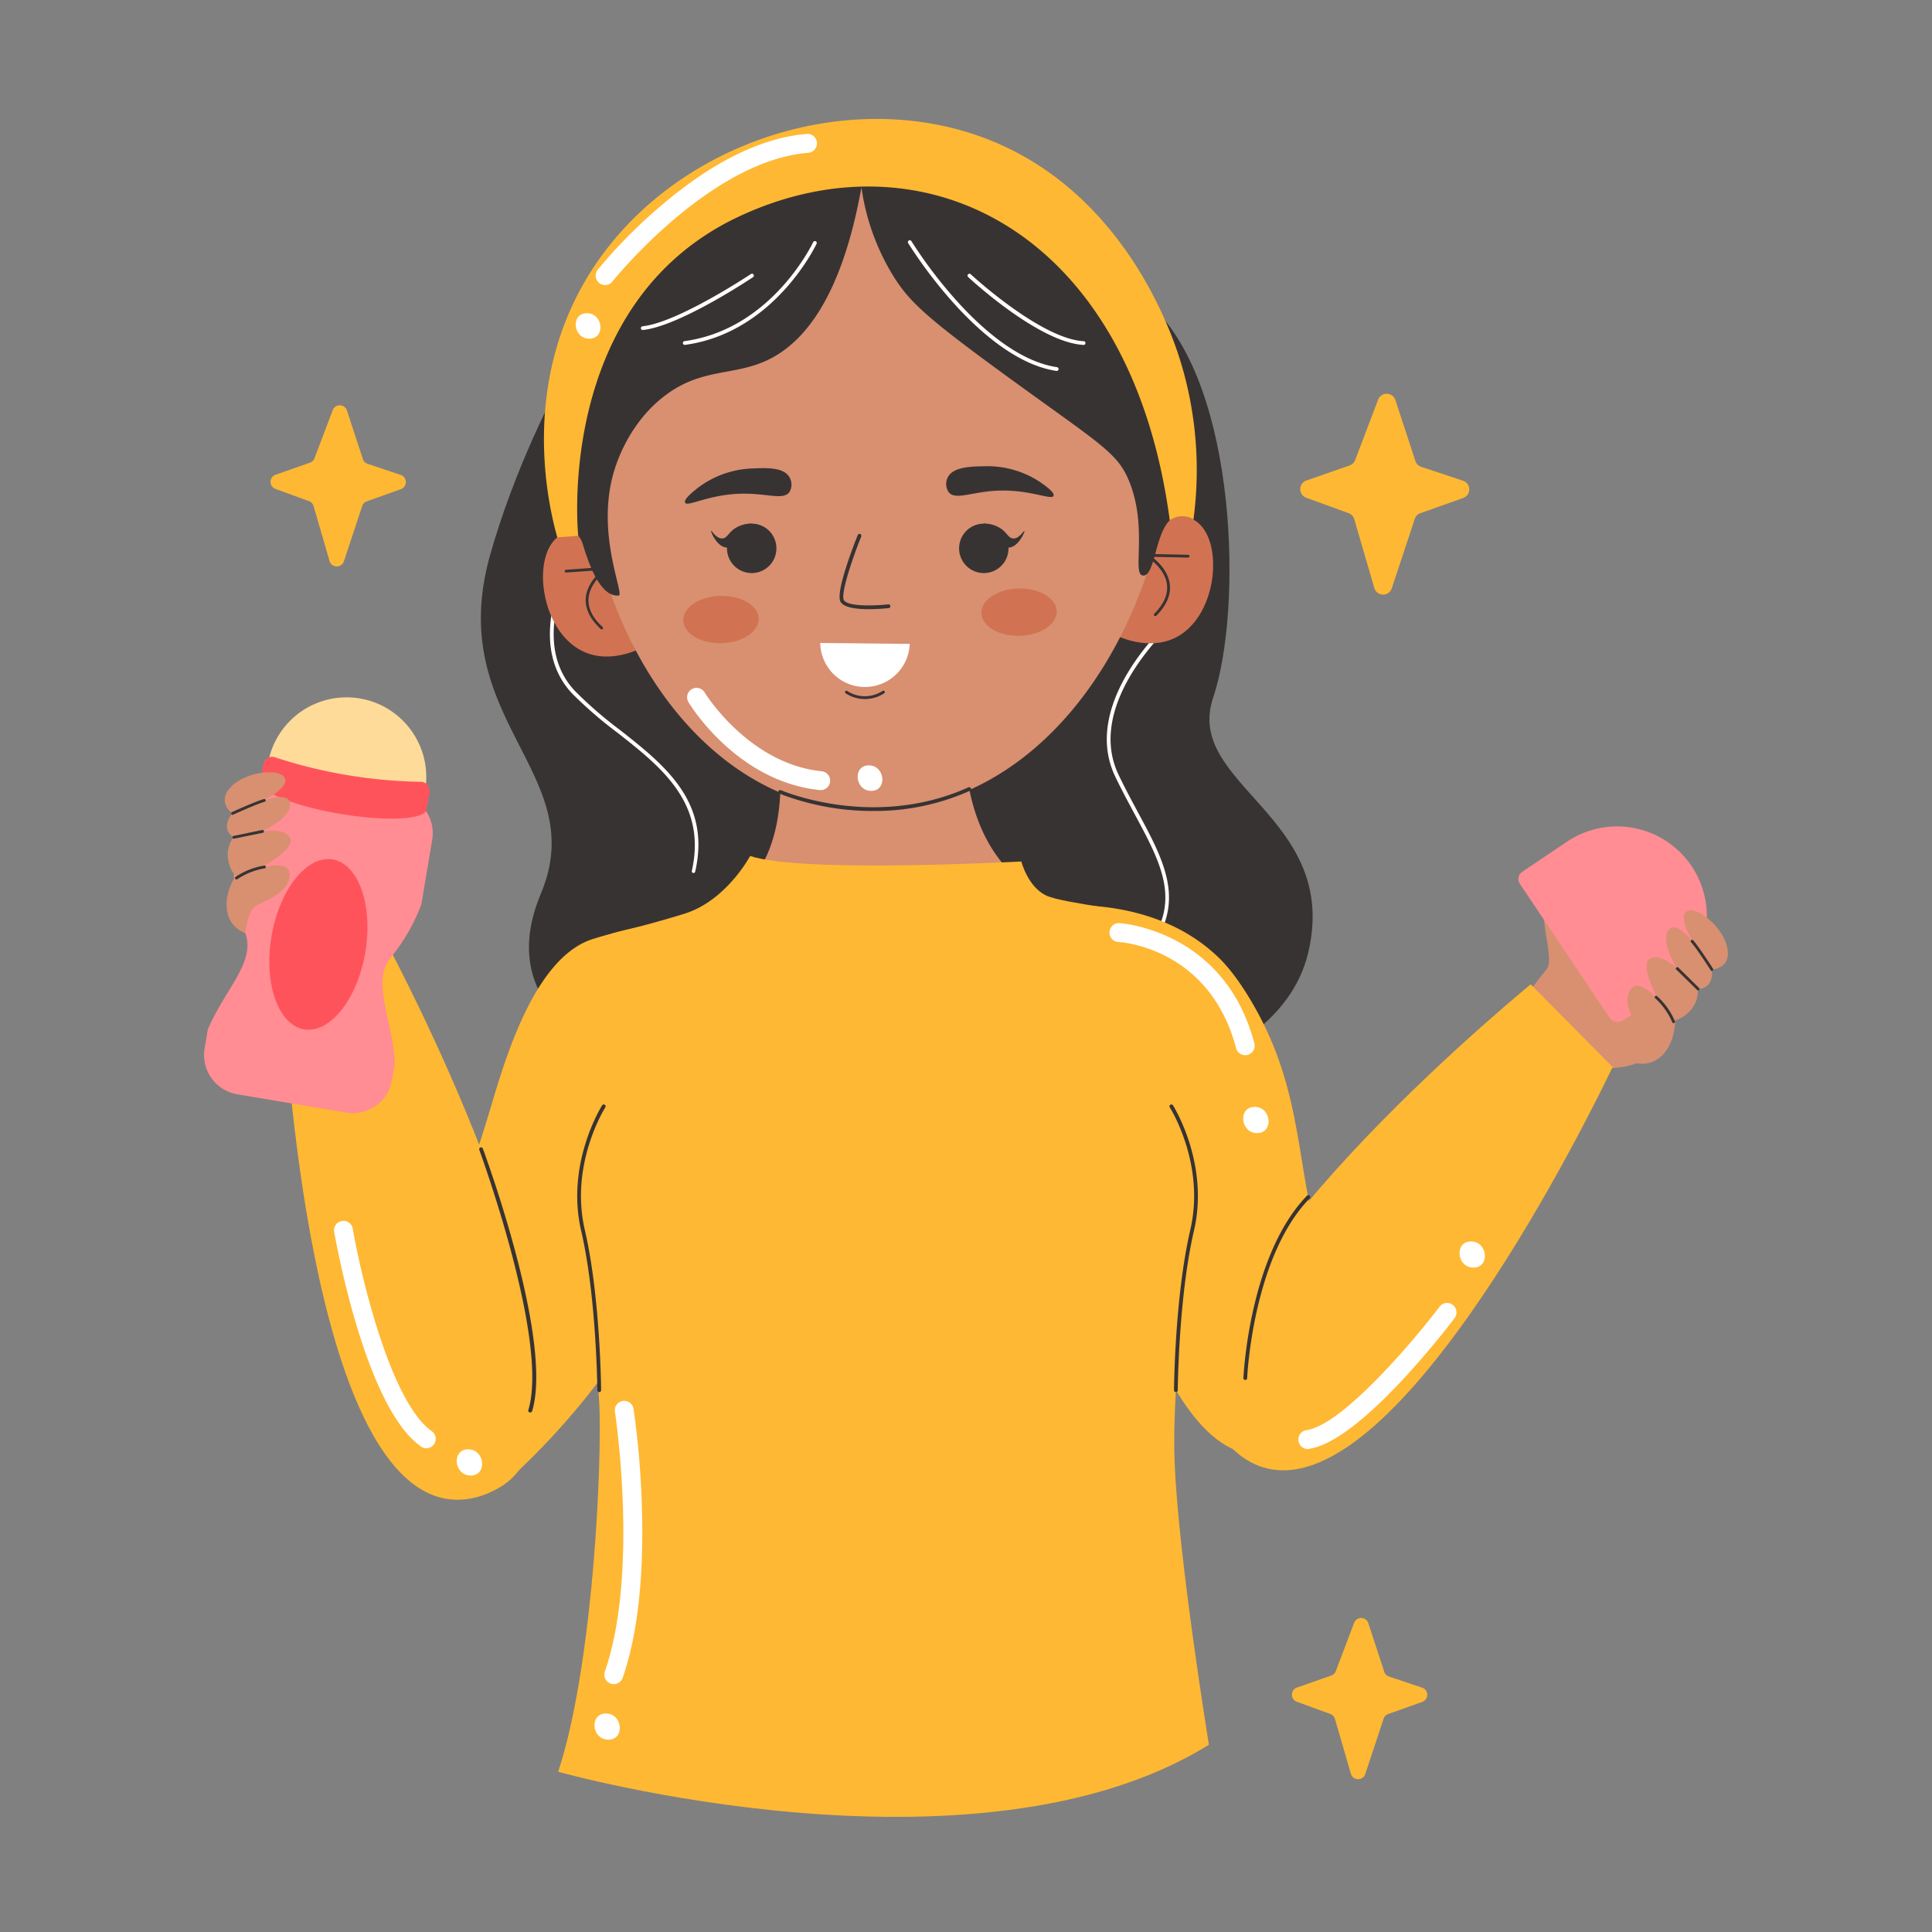 <svg height="512" viewBox="0 0 512 512" width="512" xmlns="http://www.w3.org/2000/svg"><rect x="0" y="0" width="512" height="512" fill="#808080" stroke="none"/><g id="Deodorant"><path d="m170.34 64.65s-28.13 38.71-40.47 82.5 26.93 57.59 13.47 89.67 17.06 50.73 72.66 56.35 122-4.33 130.67-40.61-33-44.51-25.17-67.68 6.5-82.29-16.23-103.72-134.93-16.51-134.93-16.51z" fill="#383333"/><path d="m183.83 231.36h-.11a.48.48 0 0 1 -.37-.59c4-17.9-8-27.4-19.7-36.58a110.43 110.43 0 0 1 -12-10.37c-13.36-14.19.06-36.68.19-36.91a.5.5 0 0 1 .69-.16.49.49 0 0 1 .17.68c-.13.22-13.16 22.07-.32 35.7a107.73 107.73 0 0 0 11.85 10.27c11.92 9.38 24.24 19.08 20 37.59a.5.5 0 0 1 -.4.37z" fill="#fff"/><path d="m301.87 254.78a.5.5 0 0 1 -.34-.13.49.49 0 0 1 0-.7c12.42-13.59 6.84-23.94-.87-38.26-1.69-3.15-3.44-6.4-5.12-9.91-9.37-19.61 13.9-40.66 14.13-40.87a.5.5 0 0 1 .67.75c-.23.2-22.95 20.76-13.9 39.68 1.67 3.5 3.42 6.74 5.1 9.88 7.61 14.13 13.62 25.29.73 39.4a.5.5 0 0 1 -.4.16z" fill="#fff"/><path d="m354 442.86 4.9-12.9a2 2 0 0 1 3.68.09l4.27 13a1.92 1.92 0 0 0 1.24 1.24l8.92 3a2 2 0 0 1 0 3.69l-9.15 3.27a2 2 0 0 0 -1.19 1.22l-4.91 14.81a2 2 0 0 1 -3.72-.07l-4.27-14.69a1.93 1.93 0 0 0 -1.2-1.29l-9-3.29a2 2 0 0 1 0-3.67l9.23-3.24a1.94 1.94 0 0 0 1.2-1.17z" fill="#ffb833"/><path d="m83.33 121.47 4.89-12.89a2 2 0 0 1 3.68.09l4.27 13a1.92 1.92 0 0 0 1.24 1.24l8.92 3a2 2 0 0 1 0 3.69l-9.15 3.27a2 2 0 0 0 -1.18 1.19l-4.9 14.81a2 2 0 0 1 -3.73-.07l-4.27-14.69a1.93 1.93 0 0 0 -1.2-1.29l-9-3.29a2 2 0 0 1 0-3.67l9.23-3.24a2 2 0 0 0 1.2-1.15z" fill="#ffb833"/><path d="m359.14 121.9 6.08-16a2.43 2.43 0 0 1 4.57.11l5.31 16.17a2.41 2.41 0 0 0 1.54 1.54l11.09 3.68a2.42 2.42 0 0 1 0 4.58l-11.32 4.02a2.4 2.4 0 0 0 -1.48 1.52l-6.1 18.4a2.42 2.42 0 0 1 -4.62-.08l-5.31-18.24a2.4 2.4 0 0 0 -1.5-1.6l-11.22-4.09a2.42 2.42 0 0 1 0-4.56l11.47-4a2.43 2.43 0 0 0 1.49-1.45z" fill="#ffb833"/><path d="m166.09 144.23c-.84-.78-5.41-4.88-11.79-4.25-.94.09-4.65.45-7.11 2.86-6.36 6.25-3.41 25.42 8 30.09 6.35 2.61 13-.28 15.19-1.38q-2.17-13.66-4.29-27.32z" fill="#d17352"/><path d="m298.89 141c.8-.82 5.16-5.13 11.57-4.81.94 0 4.67.23 7.24 2.52 6.65 5.93 4.63 25.22-6.5 30.43-6.22 2.91-13 .34-15.24-.65q1.46-13.71 2.93-27.49z" fill="#d17352"/><path d="m159.49 166.81a.39.39 0 0 1 -.26-.09c-2.86-2.64-4.19-5.4-4-8.23.29-3.52 2.91-6.18 4.4-7.43l-9.58.67a.35.35 0 0 1 -.4-.34.37.37 0 0 1 .35-.4l10.84-.77a.38.38 0 0 1 .23.69c-.05 0-4.73 3.16-5.09 7.65-.21 2.58 1 5.14 3.72 7.6a.38.38 0 0 1 0 .53.36.36 0 0 1 -.21.12z" fill="#383333"/><path d="m306.17 163.28a.36.36 0 0 1 -.27-.11.38.38 0 0 1 0-.53c2.56-2.59 3.68-5.2 3.35-7.77-.58-4.47-5.4-7.37-5.45-7.39a.38.38 0 0 1 -.17-.43.42.42 0 0 1 .37-.27l10.86.24a.37.37 0 0 1 .37.38.39.39 0 0 1 -.38.37l-9.6-.21c1.55 1.17 4.3 3.7 4.75 7.21.37 2.81-.83 5.64-3.56 8.4a.34.34 0 0 1 -.27.11z" fill="#383333"/><circle cx="231.93" cy="122.7" fill="#d89071" r="77.47"/><path d="m205.44 190.85c4.06 24.79-1.21 37.33-7.8 44.18-14 14.52-32.38 7.42-44.82 20.14-15.94 16.29-3.56 48.24 3.25 83.15 5.56 28.54 9.57 70.17.64 124.08a220 220 0 0 0 56.07 12.06 225.16 225.16 0 0 0 102.64-16.14 373.71 373.71 0 0 1 -8-95.31c2.75-57.77 18.76-98.41-1.95-115.64-11.72-9.75-24.93-3.31-37.67-16.24-12.12-12.29-13.12-31.25-11.86-46-1.68-1.41-12.07-9.86-27-8a35.89 35.89 0 0 0 -23.5 13.72z" fill="#d89071"/><path d="m154.46 125.59c5.15 44.31 28.72 78.79 60.46 87.29a63.47 63.47 0 0 0 32.25-.09c32.17-8.5 56.25-42.33 62.81-85.77.02-.02-106.98-69.42-155.52-1.43z" fill="#d89071"/><path d="m185 129.24a25.25 25.25 0 0 1 14.39-5.09c3.52-.17 8.29-.4 9.83 2.33a3.86 3.86 0 0 1 0 3.9c-1.6 2.25-5.81.35-12.53.45-8.85.13-14.52 3.63-15.14 2.37-.44-.91 2.35-3.09 3.45-3.96z" fill="#383333"/><path d="m275.5 127.66a25.34 25.34 0 0 0 -14.7-4.1c-3.53.07-8.31.16-9.66 3a3.87 3.87 0 0 0 .27 3.88c1.75 2.15 5.82 0 12.53-.39 8.84-.47 14.74 2.63 15.26 1.34.38-.95-2.55-2.94-3.7-3.73z" fill="#383333"/><path d="m230.27 161.44c-3.24 0-6.83-.4-7.58-2.09-1.26-2.82 4-16 4.62-17.55a.5.5 0 1 1 .93.37c-2.23 5.52-5.45 15-4.64 16.78s7.66 1.66 11.82 1.21a.5.5 0 0 1 .55.44.5.5 0 0 1 -.45.55 50.43 50.43 0 0 1 -5.25.29z" fill="#383333"/><path d="m265.74 149.53a6.55 6.55 0 1 1 -.79-9.21 6.56 6.56 0 0 1 .79 9.21z" fill="#383333" fill-rule="evenodd"/><path d="m271.48 140.69c-.15-.12-1.38 2.13-3 2-1.22-.09-1.56-1.42-3.14-2.55a7.9 7.9 0 0 0 -4.65-1.37 16.29 16.29 0 0 0 2.73 3.75c1.54 1.59 2.52 2.62 3.83 2.6 2.62-.02 4.42-4.28 4.23-4.43z" fill="#383333" fill-rule="evenodd"/><path d="m203.43 150.33a6.55 6.55 0 1 1 .8-9.22 6.56 6.56 0 0 1 -.8 9.22z" fill="#383333" fill-rule="evenodd"/><path d="m188.46 140.69c.15-.12 1.38 2.13 3 2 1.22-.09 1.56-1.42 3.14-2.55a7.9 7.9 0 0 1 4.65-1.37 16.29 16.29 0 0 1 -2.73 3.75c-1.54 1.59-2.52 2.62-3.83 2.6-2.62-.02-4.42-4.28-4.23-4.43z" fill="#383333" fill-rule="evenodd"/><ellipse cx="191.03" cy="164.11" fill="#d17352" rx="9.99" ry="6.28" transform="matrix(1 -.024 .024 1 -3.9 4.65)"/><ellipse cx="269.99" cy="162.16" fill="#d17352" rx="9.99" ry="6.28" transform="matrix(1 -.024 .024 1 -3.83 6.55)"/><path d="m231.56 214.92a68.42 68.42 0 0 1 -25-4.6.51.51 0 0 1 -.26-.66.5.5 0 0 1 .66-.25c.25.1 24.55 10.59 49.68-.76a.5.5 0 0 1 .66.25.51.51 0 0 1 -.25.66 61.74 61.74 0 0 1 -25.49 5.36z" fill="#383333"/><path d="m229.22 185.26h-.12a9.3 9.3 0 0 1 -5-1.53.37.37 0 1 1 .41-.62 8.61 8.61 0 0 0 4.58 1.4 8.72 8.72 0 0 0 4.81-1.41.38.38 0 0 1 .52.11.36.36 0 0 1 -.11.52 9.36 9.36 0 0 1 -5.09 1.53z" fill="#383333"/><path d="m189.46 243.49a118 118 0 0 0 -14.62 1.3 112.56 112.56 0 0 0 -18.19 4.21c-15.58 5.41-23.24 33.31-27 45.8a448.31 448.31 0 0 1 -30.65 75.86l38.48 19c14.14-13.41 50.07-51.28 54.25-107.51a147.44 147.44 0 0 0 -2.27-38.66z" fill="#ffb833"/><path d="m284.38 239.89c7.72 0 25.24 1.13 38.43 13.74 1.18 1.12 4.72 4.64 9.26 12.51 10.6 18.39 11.43 34.24 14.6 51.08a218 218 0 0 0 13.64 44.78l-25.15 23.47a17.45 17.45 0 0 1 -2.93 0c-17-1.5-27.79-29.21-39-58.79-6.09-16.14-9.14-24.21-10.91-35.08a131.69 131.69 0 0 1 2.06-51.71z" fill="#ffb833"/><path d="m75 263.73c.68 13.08 7.3 127.53 43.32 133.48 9 1.48 16.13-4.39 16.44-4.66 28.82-24.41-25.4-129.48-31.26-140.65z" fill="#ffb833"/><path d="m270.66 228.3s-58.22 3.17-71.87-1.46c0 0-6.27 11.91-17.54 15.35s-14.35 3.88-18.74 5.11-2.69 30.8-3.67 38.3-6 15.15-7.31 33.57 7.07 34.43 7.39 56-2.6 69-11 94.36c0 0 110.7 31.18 172.45-7.15 0 0-8.09-49.69-9.07-74.7s4.78-52.3 4.67-66.92-7.92-32.43-9.86-44.63 1.18-29.23-1.16-32.15-23-4.38-27.79-6.7-6.5-8.98-6.5-8.98z" fill="#ffb833"/><circle cx="91.84" cy="205.93" fill="#ffdb99" r="21.13"/><path d="m70.75 211.35 39.25 6.65a2.44 2.44 0 0 0 2.81-2l1-6a2.44 2.44 0 0 0 -2-2.81 130.36 130.36 0 0 1 -39.25-6.6 2.49 2.49 0 0 0 -1.82.42 2.42 2.42 0 0 0 -1 1.58l-1 6a2.43 2.43 0 0 0 2.01 2.76z" fill="#ff535c"/><path d="m64.91 247a49.44 49.44 0 0 1 -2.91-14.93 2.6 2.6 0 0 1 0-.56l2.91-17.29a10.53 10.53 0 0 1 12.15-8.65l28.83 4.84a10.54 10.54 0 0 1 8.65 12.15l-2.83 16.84a2.6 2.6 0 0 1 -.14.53 50.3 50.3 0 0 1 -7.82 13.58c-5.51 6.46.16 16.06.84 27.88a2.88 2.88 0 0 1 0 .59l-.71 4.21a10.56 10.56 0 0 1 -12.15 8.66l-28.85-4.85a10.55 10.55 0 0 1 -8.65-12.15l.78-4.64a2.43 2.43 0 0 1 .17-.6c4.55-10.7 12.82-17.83 9.73-25.61z" fill="#ff8d93"/><ellipse cx="91.03" cy="210.78" fill="#ff535c" rx="4.92" ry="22.34" transform="matrix(.166 -.986 .986 .166 -131.93 265.6)"/><ellipse cx="84.4" cy="250.21" fill="#ff535c" rx="22.83" ry="12.61" transform="matrix(.166 -.986 .986 .166 -176.34 291.96)"/><path d="m65 247.27s.65-5.88 2.77-7.17 9-3.55 9-8.2-8.33-1.53-8.33-1.53 9.82-5.17 8.48-8.19-7.47-1.85-7.47-1.85 7.6-3.48 7.43-7.2-7.6-.76-7.6-.76 7.33-3.38 6.23-6.09-10.08-2-14.19 2.13.24 7.15.24 7.15-3.4 3.77.32 6.34a8.09 8.09 0 0 0 -1.47 3.65 8.84 8.84 0 0 0 2 6.61c-2.86 4.57-3.15 9.64-.74 12.73a7.68 7.68 0 0 0 3.33 2.38z" fill="#d89071"/><path d="m62.66 233.06a.41.41 0 0 1 -.3-.14.39.39 0 0 1 .06-.53 19 19 0 0 1 7.58-3 .37.37 0 0 1 .15.73 18.65 18.65 0 0 0 -7.26 2.88.4.4 0 0 1 -.23.06z" fill="#383333"/><path d="m62 222.27a.37.37 0 0 1 -.08-.74c.3-.06 7.23-1.51 7.59-1.57a.38.38 0 0 1 .43.31.36.36 0 0 1 -.31.43l-7.63 1.56z" fill="#383333"/><path d="m61.64 215.94a.39.39 0 0 1 -.34-.22.37.37 0 0 1 .18-.5c.25-.12 6.21-2.84 8.45-3.46a.37.37 0 1 1 .2.72c-2.18.61-8.28 3.39-8.34 3.42a.42.42 0 0 1 -.15.04z" fill="#383333"/><path d="m311.62 368.92a.5.5 0 0 1 -.5-.5c0-.25.2-24.75 4.32-42.49 4.06-17.47-5.35-32.34-5.45-32.49a.5.5 0 0 1 .84-.54c.1.15 9.74 15.37 5.58 33.26-4.09 17.63-4.29 42-4.29 42.26a.5.5 0 0 1 -.5.5z" fill="#383333"/><path d="m158.8 368.92a.5.5 0 0 1 -.5-.5c0-.24-.2-24.63-4.29-42.26-4.16-17.89 5.48-33.11 5.58-33.26a.5.5 0 0 1 .84.54c-.1.15-9.51 15-5.45 32.49 4.12 17.74 4.32 42.24 4.32 42.49a.5.5 0 0 1 -.5.5z" fill="#383333"/><path d="m217.37 170.4 23.71.24a11.86 11.86 0 0 1 -23.71-.24z" fill="#fff"/><path d="m150.06 141s3.09-1 4.4 3.26 4.36 14 9.48 13.57c1.7-.14-5.77-15.4-1.59-31.6.62-2.38 3.62-13.06 13-20.7 9.85-8 18.3-5.83 27.28-9.75s20-14.65 25.66-46.12a60.81 60.81 0 0 0 8.77 24c4.29 6.71 9.15 11.13 32.81 28.26 22.22 16.09 26.42 18.33 29.39 25.68 4.93 12.17.74 24.48 3.54 24.91 3.89.61 3.07-15.6 10.12-16 0 0 3.57-27.83-4.19-49s-38.21-51.16-64.28-49.7-34.45-3.66-50.58 7.42-54.15 36.71-43.81 95.77z" fill="#383333"/><path d="m153.24 142s-6.51-61.45 42.39-84.52 104.11 3.36 114.37 80.43a5.4 5.4 0 0 1 6.27-.2 98.42 98.42 0 0 0 -3.83-43.24c-2.84-8.72-15.49-43.27-49.7-57.17-38.2-15.51-87.31 1.22-108.16 38-16.5 29.11-9 59.59-6.89 67.1z" fill="#ffb833"/><g fill="#fff"><path d="m181.51 91.4a.5.5 0 0 1 -.07-1c23.16-3.17 33.95-26 34.05-26.22a.52.52 0 0 1 .67-.25.5.5 0 0 1 .24.67c-.11.23-11.13 23.55-34.82 26.79z"/><path d="m170.34 87.46a.51.51 0 0 1 -.5-.44.5.5 0 0 1 .45-.55c9.38-1 28.52-13.72 28.71-13.85a.5.5 0 1 1 .56.83c-.79.53-19.54 13-29.17 14z"/><path d="m280 98.29h-.08c-10.59-1.59-20.71-10.73-27.33-18.11a122.54 122.54 0 0 1 -11.92-15.75.51.51 0 0 1 .17-.69.5.5 0 0 1 .69.17 120.1 120.1 0 0 0 11.82 15.61c6.5 7.26 16.42 16.24 26.72 17.78a.5.5 0 0 1 -.07 1z"/><path d="m287.08 91.4c-11.74-.65-29.77-17.29-30.53-18a.51.51 0 0 1 0-.71.5.5 0 0 1 .71 0c.19.17 18.52 17.1 29.9 17.73a.5.5 0 0 1 0 1z"/><path d="m160.35 75.53a2.46 2.46 0 0 1 -1.55-.53 2.5 2.5 0 0 1 -.4-3.51 135.73 135.73 0 0 1 16.8-17c13.63-11.61 26.61-18 38.59-19a2.5 2.5 0 0 1 .41 5c-26.2 2.11-51.63 33.78-51.89 34.1a2.49 2.49 0 0 1 -1.96.94z"/><path d="m217.37 209.36h-.26c-21.73-2.3-34.08-22.32-34.59-23.17a2.5 2.5 0 1 1 4.27-2.59c.16.25 11.65 18.75 30.84 20.78a2.5 2.5 0 0 1 -.26 5z"/><path d="m230.25 202.83c-4.36 0-3.71 6.76.63 6.76s3.71-6.76-.63-6.76z"/><path d="m155.54 83c-4.36 0-3.71 6.76.63 6.76s3.72-6.76-.63-6.76z"/></g><path d="m400.49 269.48s6.5-9.27 9.33-12.55-4.33-18 2-19.62 13 10.33 21.5 6.67 21.33 3.33 21.83 7-14.66 16.5-15.33 22.16-3.33 9.84-14.67 10-24.66-13.66-24.66-13.66z" fill="#d89071"/><path d="m427.36 282.77c-5.67 11.81-56 114.82-91.5 106.39-8.86-2.1-13.19-10.27-13.38-10.64-17.15-33.65 73.45-109.62 83.17-117.66z" fill="#ffb833"/><path d="m441.78 262.56a23.79 23.79 0 0 0 6.53-33 23.79 23.79 0 0 0 -33-6.53l-11.89 8a2.32 2.32 0 0 0 -.63 3.21l23.7 35.38a2.68 2.68 0 0 0 3.73.74z" fill="#ff8d93"/><path d="m433.61 281.74s2.65-5.3 1.57-7.53-5.63-7.86-3.16-11.8 7.82 3.23 7.82 3.23-5.45-9.67-2.69-11.48 7.29 2.5 7.29 2.5-4.5-7.05-2.34-10.08 6.8 3.48 6.8 3.48-4.33-6.81-1.94-8.5 9.54 3.81 10.77 9.49-4.07 5.88-4.07 5.88.81 5-3.71 5.15a8.24 8.24 0 0 1 -.74 3.87 8.9 8.9 0 0 1 -5.28 4.46c-.08 5.38-2.58 9.8-6.28 11.09a7.65 7.65 0 0 1 -4.04.24z" fill="#d89071"/><path d="m443.52 271.14a.38.38 0 0 1 -.36-.25 18.5 18.5 0 0 0 -4.53-6.36.37.37 0 1 1 .52-.54 18.82 18.82 0 0 1 4.72 6.66.37.37 0 0 1 -.23.47z" fill="#383333"/><path d="m450 262.45a.37.37 0 0 1 -.26-.1c-1.46-1.44-5.29-5.22-5.51-5.41a.38.38 0 0 1 0-.53.37.37 0 0 1 .53 0c.27.24 5.31 5.22 5.53 5.43a.38.38 0 0 1 0 .53.35.35 0 0 1 -.29.08z" fill="#383333"/><path d="m453.66 257.3a.37.37 0 0 1 -.32-.17c0-.06-3.65-5.7-5.15-7.39a.38.38 0 1 1 .56-.5c1.54 1.74 5.07 7.25 5.22 7.49a.37.37 0 0 1 -.11.51.36.36 0 0 1 -.2.06z" fill="#383333"/><path d="m330 365.71a.5.5 0 0 1 -.48-.52c0-.33 1.49-32.51 16.85-48.32a.5.5 0 0 1 .71 0 .51.51 0 0 1 0 .71c-15.1 15.53-16.56 47.34-16.57 47.66a.5.5 0 0 1 -.51.47z" fill="#383333"/><path d="m140.49 374.31h-.15a.51.51 0 0 1 -.33-.63c5.58-18.36-12.86-68.53-13-69a.5.5 0 0 1 .93-.35c.77 2.08 18.74 51 13.07 69.69a.51.51 0 0 1 -.52.29z" fill="#383333"/><path d="m113 383.81a2.49 2.49 0 0 1 -1.44-.46c-14.86-10.47-22.64-55-23-56.88a2.5 2.5 0 0 1 4.93-.85c2.11 12.31 10 45.94 20.92 53.65a2.5 2.5 0 0 1 -1.44 4.54z" fill="#fff"/><path d="m346.67 384a2.51 2.51 0 0 1 -.39-5c9.72-1.51 28.71-24.12 35.21-32.7a2.5 2.5 0 0 1 4 3c-2.52 3.32-25 32.53-38.43 34.63z" fill="#fff"/><path d="m162.65 446.31a2.4 2.4 0 0 1 -.82-.14 2.5 2.5 0 0 1 -1.54-3.18c9.1-26.23 2.75-68.38 2.68-68.8a2.5 2.5 0 1 1 4.94-.76 230.92 230.92 0 0 1 2.17 25.12c.64 19-1.06 34.53-5.06 46.08a2.51 2.51 0 0 1 -2.37 1.68z" fill="#fff"/><path d="m160.58 454.09c-4.47 0-3.81 6.94.65 6.94s3.77-6.94-.65-6.94z" fill="#fff"/><path d="m124.08 384.09c-4.47 0-3.81 6.94.65 6.94s3.81-6.94-.65-6.94z" fill="#fff"/><path d="m389.83 329c-4.47 0-3.81 6.93.65 6.93s3.81-6.93-.65-6.93z" fill="#fff"/><path d="m330 279.64a2.51 2.51 0 0 1 -2.42-1.86c-7-26.48-30.2-28.09-31.19-28.14a2.5 2.5 0 1 1 .27-5c.27 0 27.86 1.77 35.76 31.86a2.5 2.5 0 0 1 -1.79 3.05 2.27 2.27 0 0 1 -.63.09z" fill="#fff"/><path d="m332.5 293.34c-4.48 0-3.81 6.94.64 6.94s3.86-6.94-.64-6.94z" fill="#fff"/></g></svg>